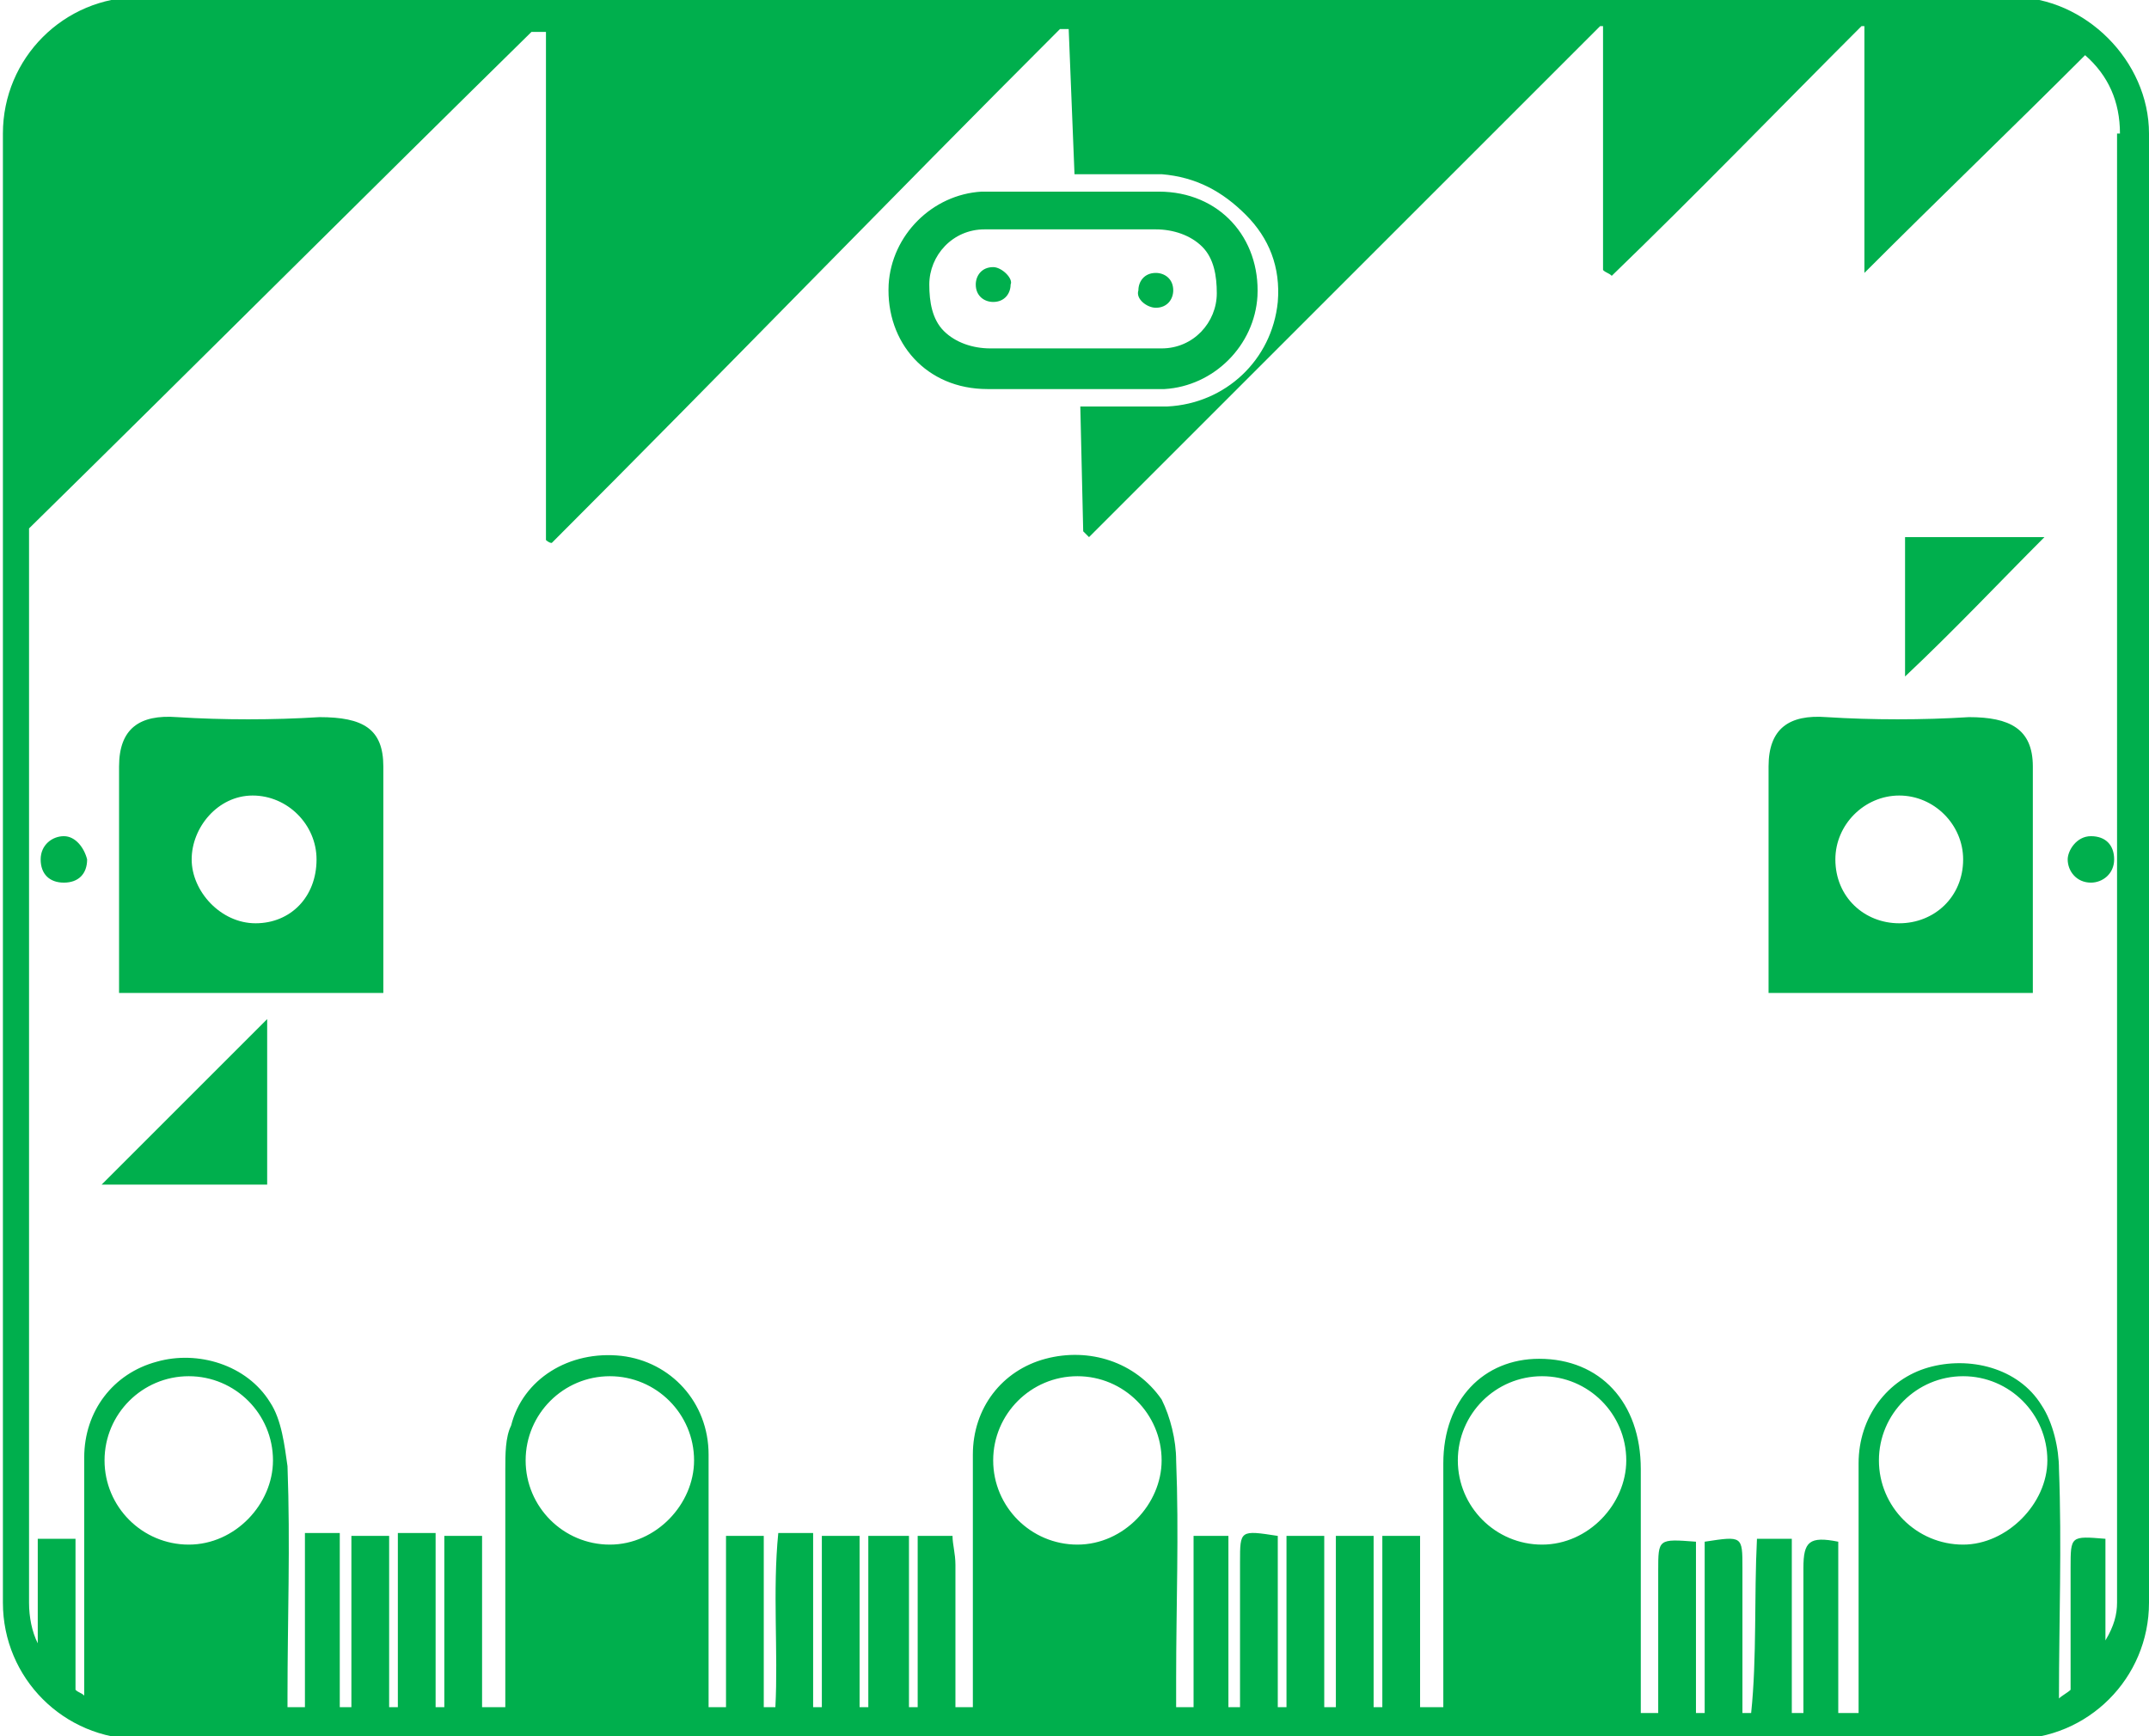 <?xml version="1.0" encoding="utf-8"?>
<!-- Generator: Adobe Illustrator 22.1.0, SVG Export Plug-In . SVG Version: 6.00 Build 0)  -->
<svg version="1.1" id="Layer_3_copy" xmlns="http://www.w3.org/2000/svg" xmlns:xlink="http://www.w3.org/1999/xlink" x="0px"
	 y="0px" width="74px" height="59.8px" viewBox="0 0 74 59.8" enable-background="new 0 0 74 59.8" xml:space="preserve">
<path fill="#00AF4D" d="M13.2,26.4c0,2.6,0,5,0,7.8H4.1c0-0.3,0-0.6,0-1c0-2.2,0-4.5,0-6.8c0-1.3,0.7-1.8,2-1.7
	c1.6,0.1,3.3,0.1,4.9,0C12.5,24.7,13.2,25.1,13.2,26.4z M10.9,29.6c0-1.2-1-2.2-2.2-2.2s-2.1,1.1-2.1,2.2s1,2.2,2.2,2.2
	S10.9,30.9,10.9,29.6z M9.2,40.8v-5.7l-5.7,5.7H9.2z M2.2,28.8c-0.4,0-0.8,0.3-0.8,0.8s0.3,0.8,0.8,0.8s0.8-0.3,0.8-0.8
	C2.9,29.2,2.6,28.8,2.2,28.8z M70,26.4c0,2.6,0,5,0,7.8h-9.1c0-0.3,0-0.6,0-1c0-2.2,0-4.5,0-6.8c0-1.3,0.7-1.8,2-1.7
	c1.6,0.1,3.3,0.1,4.9,0C69.2,24.7,70,25.1,70,26.4z M67.6,29.6c0-1.2-1-2.2-2.2-2.2c-1.2,0-2.2,1-2.2,2.2c0,1.3,1,2.2,2.2,2.2
	S67.6,30.9,67.6,29.6z M71.2,29.6c0,0.4,0.3,0.8,0.8,0.8c0.4,0,0.8-0.3,0.8-0.8s-0.3-0.8-0.8-0.8C71.5,28.8,71.2,29.3,71.2,29.6z
	 M74,4.6v50.6c0,2.6-2.1,4.7-4.7,4.7H4.8c-2.6,0-4.7-2.1-4.7-4.7V4.6c0-2.6,2.1-4.7,4.7-4.7h64.5C71.8-0.1,74,2.1,74,4.6z M9.4,50.3
	c0-1.6-1.3-2.9-2.9-2.9s-2.9,1.3-2.9,2.9s1.3,2.9,2.9,2.9S9.4,51.8,9.4,50.3z M23.9,50.3c0-1.6-1.3-2.9-2.9-2.9s-2.9,1.3-2.9,2.9
	s1.3,2.9,2.9,2.9S23.9,51.8,23.9,50.3z M40,50.3c0-1.6-1.3-2.9-2.9-2.9s-2.9,1.3-2.9,2.9s1.3,2.9,2.9,2.9S40,51.8,40,50.3z M56,50.3
	c0-1.6-1.3-2.9-2.9-2.9c-1.6,0-2.9,1.3-2.9,2.9s1.3,2.9,2.9,2.9C54.7,53.2,56,51.8,56,50.3z M70.5,50.3c0-1.6-1.3-2.9-2.9-2.9
	c-1.6,0-2.9,1.3-2.9,2.9s1.3,2.9,2.9,2.9C69.1,53.2,70.5,51.8,70.5,50.3z M73,4.6c0-1.1-0.4-2-1.2-2.7c-2.5,2.5-5,4.9-7.6,7.5
	c0-2.9,0-5.7,0-8.5h-0.1c-2.9,2.9-5.7,5.8-8.6,8.6c-0.1-0.1-0.2-0.1-0.3-0.2c0-2.8,0-5.7,0-8.4h-0.1c-5.9,5.9-11.8,11.8-17.6,17.6
	c-0.1-0.1-0.1-0.1-0.2-0.2L37.2,14c0.1,0,0.2,0,0.3,0c1.2,0,2.1,0,2.7,0c2-0.1,3.6-1.6,3.8-3.6c0.1-1.2-0.3-2.2-1.1-3S41.2,6.1,40,6
	c-1.2,0-1.4,0-1.8,0c-0.2,0-0.5,0-1.2,0l-0.2-5h-0.3C30.6,6.9,24.9,12.8,19,18.7c-0.1,0-0.2-0.1-0.2-0.1c0-5.8,0-11.6,0-17.5h-0.5
	l0,0C12.6,6.7,6.8,12.5,1,18.2v37c0,0.5,0.1,1,0.3,1.4c0-1.2,0-2.4,0-3.6c0.4,0,0.8,0,1.3,0c0,1.7,0,3.5,0,5.2
	c0.1,0.1,0.2,0.1,0.3,0.2v-0.1c0-2.7,0-5.5,0-8.1c0-1.6,1-2.9,2.5-3.3c1.4-0.4,3.1,0.1,3.9,1.4c0.4,0.6,0.5,1.5,0.6,2.2
	c0.1,2.7,0,5.3,0,7.9c0,0.1,0,0.3,0,0.4h0.6c0-1.4,0-2.7,0-4.1c0-0.6,0-1.3,0-1.9c0.4,0,0.8,0,1.2,0c0,1.1,0,2.2,0,3.4
	c0,0.9,0,1.7,0,2.6h0.4c0-1.9,0-4,0-5.9c0.5,0,0.9,0,1.3,0c0,1.9,0,4,0,5.9h0.3c0-1.9,0-4,0-6c0.4,0,0.8,0,1.3,0c0,2,0,4,0,6h0.3
	c0-1.9,0-4,0-5.9c0.5,0,0.9,0,1.3,0c0,0.9,0,1.7,0,2.7c0,1.1,0,2.1,0,3.2l0,0h0.8l0,0c0-2.8,0-5.5,0-8.2c0-0.5,0-1.1,0.2-1.5
	c0.4-1.6,2-2.6,3.8-2.4c1.7,0.2,3,1.6,3,3.4c0,2.8,0,5.5,0,8.2c0,0.2,0,0.3,0,0.5H25c0-1.6,0-3.2,0-4.7c0-0.3,0-0.7,0-1.2
	c0.4,0,0.8,0,1.3,0c0,1.9,0,4,0,5.9h0.4c0.1-1.9-0.1-4,0.1-6c0.3,0,0.6,0,1.2,0c0,1.9,0,4,0,6h0.3c0-1.9,0-4,0-5.9
	c0.5,0,0.9,0,1.3,0c0,2,0,4,0,5.9h0.3c0-1.9,0-4,0-5.9c0.5,0,0.9,0,1.4,0c0,1.9,0,4,0,5.9h0.3c0-1.9,0-4,0-5.9c0.5,0,0.9,0,1.2,0
	c0,0.3,0.1,0.6,0.1,1c0,1.6,0,3.3,0,4.9h0.6c0-2.9,0-5.8,0-8.7c0-1.6,1-2.9,2.5-3.3c1.5-0.4,3.1,0.1,4,1.4c0.3,0.6,0.5,1.4,0.5,2.1
	c0.1,2.5,0,5,0,7.5c0,0.3,0,0.6,0,1h0.6c0-1.6,0-3.3,0-4.9c0-0.3,0-0.6,0-1c0.4,0,0.8,0,1.2,0c0,2,0,4,0,5.9h0.4c0-1.7,0-3.3,0-5
	c0-1.1,0-1.1,1.3-0.9c0,1.9,0,3.9,0,5.9h0.3c0-1.9,0-4,0-5.9c0.4,0,0.8,0,1.3,0c0,1.9,0,4,0,5.9H46c0-1.9,0-4,0-5.9
	c0.5,0,0.8,0,1.3,0c0,1.9,0,4,0,5.9h0.3c0-1.9,0-4,0-5.9c0.5,0,0.9,0,1.3,0c0,1.9,0,3.8,0,5.6c0,0.1,0,0.2,0,0.3h0.8
	c0-0.1,0-0.1,0-0.2c0-2.8,0-5.5,0-8.2c0-2.2,1.4-3.6,3.3-3.6c2.1,0,3.5,1.5,3.5,3.8c0,2.8,0,5.6,0,8.4V59h0.6v-0.1
	c0-1.6,0-3.2,0-4.8c0-1.1,0-1.1,1.3-1c0,1.9,0,4,0,5.9h0.3c0-1.9,0-4,0-5.9C60,52.9,60,52.9,60,54c0,1.7,0,3.3,0,5l0,0h0.3
	c0.2-1.9,0.1-4,0.2-6c0.3,0,0.6,0,1.2,0c0,2,0,4,0,6h0.4v-0.1c0-1.6,0-3.3,0-4.9c0-0.9,0.2-1.1,1.2-0.9c0,0.5,0,1.2,0,1.8
	c0,1.4,0,2.8,0,4.1h0.7c0-2.9,0-5.8,0-8.6c0-1.6,1-2.9,2.4-3.3c1.4-0.4,3.1,0,3.9,1.3c0.4,0.6,0.6,1.5,0.6,2.2c0.1,2.6,0,5.3,0,7.8
	v0.1c0.1-0.1,0.3-0.2,0.4-0.3c0-1.4,0-2.8,0-4.2c0-1.1,0-1.1,1.2-1c0,1.2,0,2.4,0,3.5c0.3-0.5,0.4-0.9,0.4-1.3V4.6z M65.6,23.3
	c1.7-1.6,3.3-3.3,4.8-4.8c-1.5,0-3.2,0-4.8,0C65.6,20.1,65.6,21.7,65.6,23.3z M37.4,13.4c-1.2,0-2.5,0-3.4,0c-2.1,0-3.5-1.6-3.4-3.6
	c0.1-1.7,1.5-3.1,3.2-3.2c0.3,0,0.9,0,1.4,0c0.8,0,1.5,0,1.5,0c1.2,0,1.4,0,1.8,0c0.2,0,0.6,0,1.4,0c2.1,0,3.5,1.6,3.4,3.6
	c-0.1,1.7-1.5,3.1-3.2,3.2C39.6,13.4,38.6,13.4,37.4,13.4z M34.1,12c0.9,0,2.1,0,3.3,0c1.2,0,2.1,0,2.6,0c1.1,0,1.9-0.9,1.9-1.9
	c0-0.6-0.1-1.2-0.5-1.6c-0.4-0.4-1-0.6-1.6-0.6c-0.6,0-1.1,0-1.3,0c-0.1,0-0.3,0-0.4,0c-0.2,0-0.6,0-1.4,0l0,0l0,0c0,0-0.8,0-1.5,0
	c-0.5,0-1.1,0-1.3,0c-1.1,0-1.9,0.9-1.9,1.9c0,0.6,0.1,1.2,0.5,1.6C32.9,11.8,33.5,12,34.1,12z M39.8,10.6c0.4,0,0.6-0.3,0.6-0.6
	c0-0.4-0.3-0.6-0.6-0.6c-0.4,0-0.6,0.3-0.6,0.6C39.1,10.3,39.5,10.6,39.8,10.6z M34.2,9.2c-0.4,0-0.6,0.3-0.6,0.6
	c0,0.4,0.3,0.6,0.6,0.6c0.4,0,0.6-0.3,0.6-0.6C34.9,9.6,34.5,9.2,34.2,9.2z"/>
</svg>
